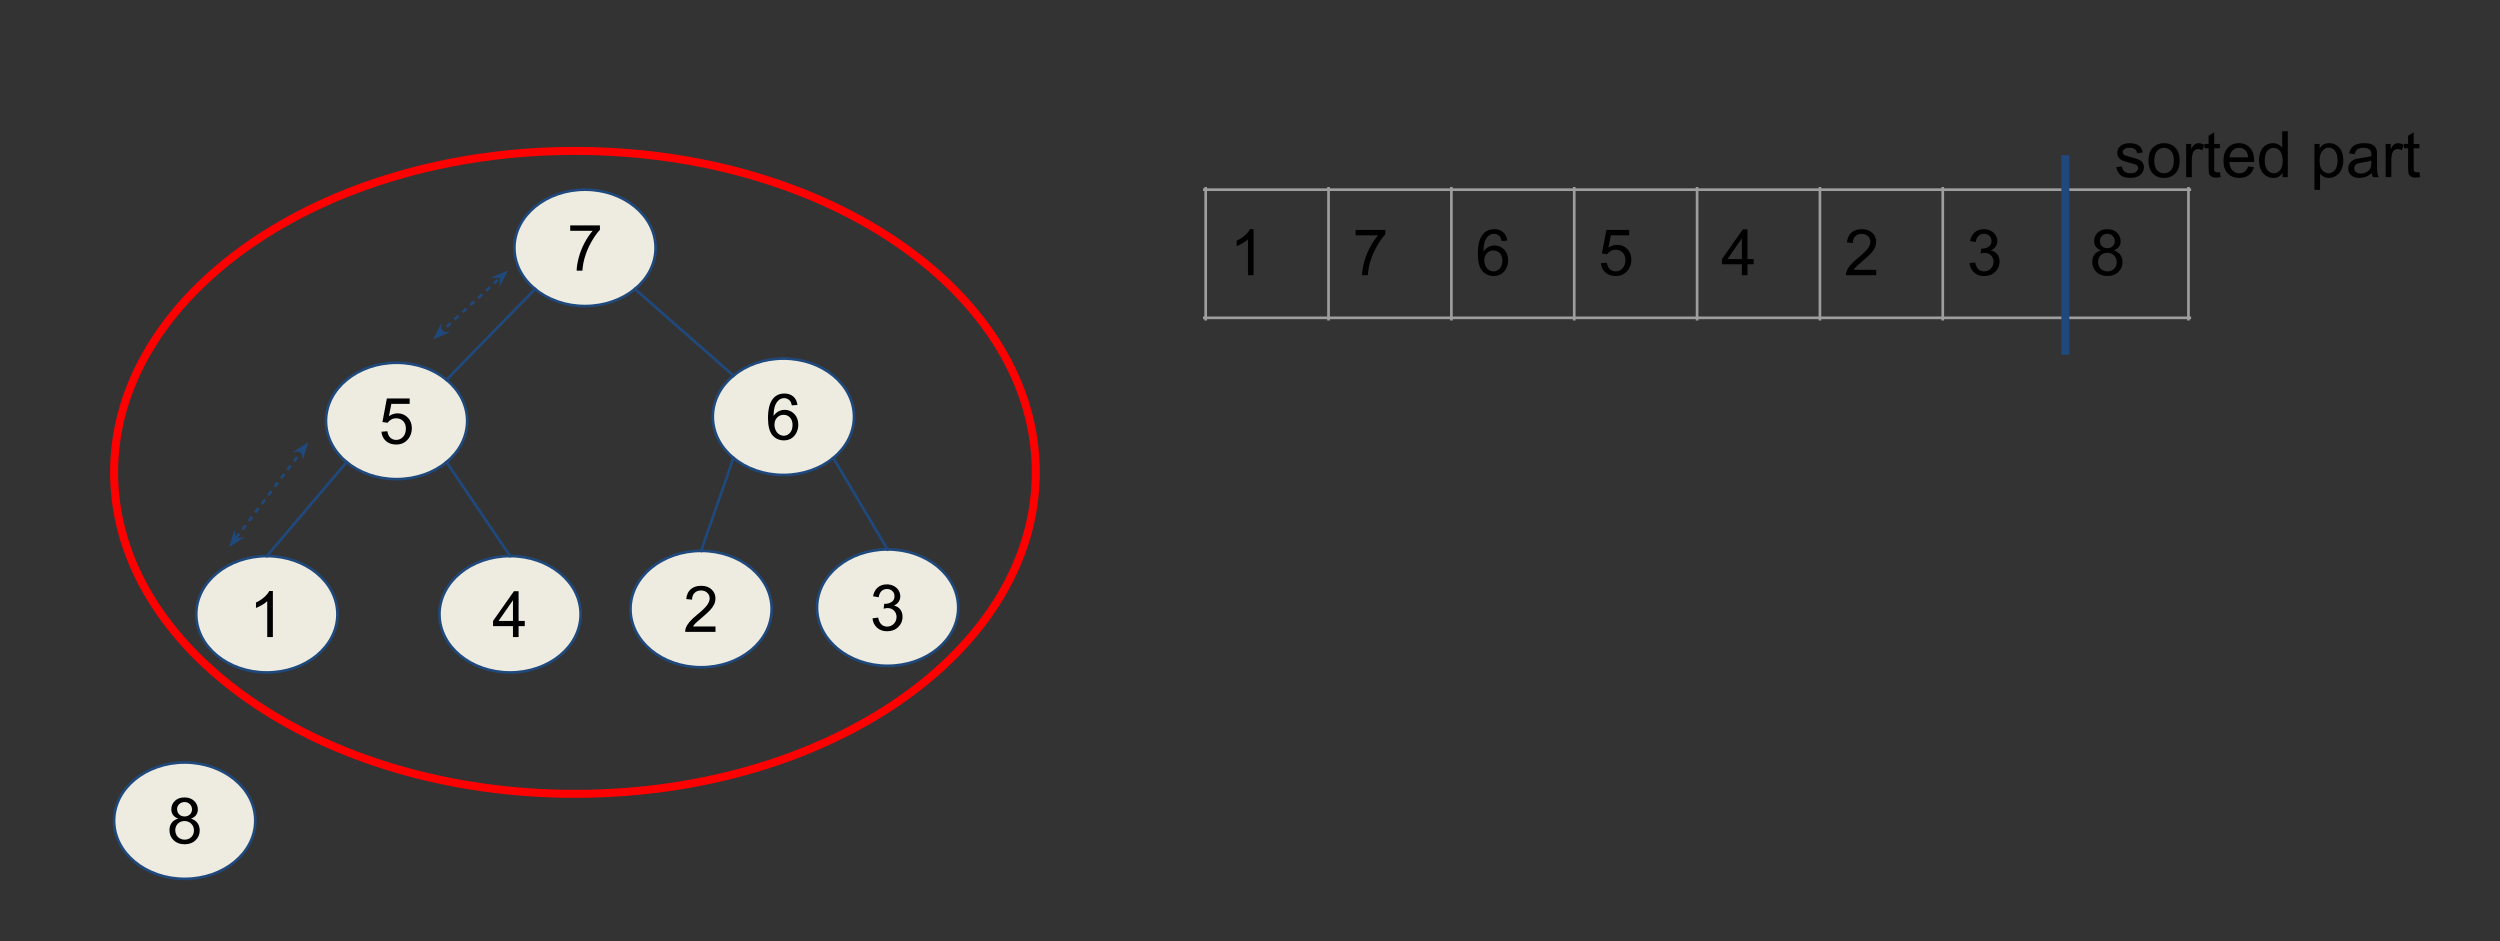 <svg version="1.1" viewBox="0.0 0.0 936.286 352.512" fill="none" stroke="none" stroke-linecap="square" stroke-miterlimit="10" xmlns:xlink="http://www.w3.org/1999/xlink" xmlns="http://www.w3.org/2000/svg"><rect x="0.0" y="0.0" width="936.286" height="352.512" fill="#333333" stroke="none"/><clipPath id="p.0"><path d="m0 0l936.286 0l0 352.512l-936.286 0l0 -352.512z" clip-rule="nonzero"/></clipPath><g clip-path="url(#p.0)"><path fill="#000000" fill-opacity="0.0" d="m0 0l936.286 0l0 352.512l-936.286 0z" fill-rule="evenodd"/><path fill="#000000" fill-opacity="0.0" d="m42.728 176.913l0 0c0 -66.492 77.275 -120.394 172.598 -120.394l0 0c95.323 0 172.598 53.902 172.598 120.394l0 0c0 66.492 -77.275 120.394 -172.598 120.394l0 0c-95.323 0 -172.598 -53.902 -172.598 -120.394z" fill-rule="evenodd"/><path stroke="#ff0000" stroke-width="3.0" stroke-linejoin="round" stroke-linecap="butt" d="m42.728 176.913l0 0c0 -66.492 77.275 -120.394 172.598 -120.394l0 0c95.323 0 172.598 53.902 172.598 120.394l0 0c0 66.492 -77.275 120.394 -172.598 120.394l0 0c-95.323 0 -172.598 -53.902 -172.598 -120.394z" fill-rule="evenodd"/><path fill="#eeece1" d="m192.647 92.831l0 0c0 -12.037 11.838 -21.795 26.441 -21.795l0 0c14.603 0 26.441 9.758 26.441 21.795l0 0c0 12.037 -11.838 21.795 -26.441 21.795l0 0c-14.603 0 -26.441 -9.758 -26.441 -21.795z" fill-rule="evenodd"/><path stroke="#1f497d" stroke-width="1.0" stroke-linejoin="round" stroke-linecap="butt" d="m192.647 92.831l0 0c0 -12.037 11.838 -21.795 26.441 -21.795l0 0c14.603 0 26.441 9.758 26.441 21.795l0 0c0 12.037 -11.838 21.795 -26.441 21.795l0 0c-14.603 0 -26.441 -9.758 -26.441 -21.795z" fill-rule="evenodd"/><path fill="#000000" d="m213.555 86.433l0 -2.016l11.125 0l0 1.641q-1.641 1.734 -3.266 4.641q-1.609 2.891 -2.484 5.953q-0.625 2.156 -0.812 4.719l-2.156 0q0.031 -2.031 0.781 -4.891q0.766 -2.875 2.188 -5.547q1.438 -2.672 3.031 -4.5l-8.406 0z" fill-rule="nonzero"/><path fill="#eeece1" d="m122.085 157.652l0 0c0 -12.037 11.838 -21.795 26.441 -21.795l0 0c14.603 0 26.441 9.758 26.441 21.795l0 0c0 12.037 -11.838 21.795 -26.441 21.795l0 0c-14.603 0 -26.441 -9.758 -26.441 -21.795z" fill-rule="evenodd"/><path stroke="#1f497d" stroke-width="1.0" stroke-linejoin="round" stroke-linecap="butt" d="m122.085 157.652l0 0c0 -12.037 11.838 -21.795 26.441 -21.795l0 0c14.603 0 26.441 9.758 26.441 21.795l0 0c0 12.037 -11.838 21.795 -26.441 21.795l0 0c-14.603 0 -26.441 -9.758 -26.441 -21.795z" fill-rule="evenodd"/><path fill="#000000" d="m142.852 161.692l2.219 -0.188q0.234 1.609 1.125 2.438q0.906 0.812 2.172 0.812q1.531 0 2.578 -1.141q1.062 -1.156 1.062 -3.062q0 -1.797 -1.016 -2.844q-1.016 -1.047 -2.656 -1.047q-1.016 0 -1.844 0.469q-0.812 0.453 -1.281 1.203l-1.984 -0.266l1.656 -8.828l8.547 0l0 2.016l-6.859 0l-0.922 4.625q1.547 -1.078 3.25 -1.078q2.25 0 3.797 1.562q1.547 1.547 1.547 4.0q0 2.328 -1.359 4.031q-1.656 2.094 -4.516 2.094q-2.344 0 -3.828 -1.312q-1.484 -1.312 -1.688 -3.484z" fill-rule="nonzero"/><path fill="#eeece1" d="m266.957 156.088l0 0c0 -12.037 11.838 -21.795 26.441 -21.795l0 0c14.603 0 26.441 9.758 26.441 21.795l0 0c0 12.037 -11.838 21.795 -26.441 21.795l0 0c-14.603 0 -26.441 -9.758 -26.441 -21.795z" fill-rule="evenodd"/><path stroke="#1f497d" stroke-width="1.0" stroke-linejoin="round" stroke-linecap="butt" d="m266.957 156.088l0 0c0 -12.037 11.838 -21.795 26.441 -21.795l0 0c14.603 0 26.441 9.758 26.441 21.795l0 0c0 12.037 -11.838 21.795 -26.441 21.795l0 0c-14.603 0 -26.441 -9.758 -26.441 -21.795z" fill-rule="evenodd"/><path fill="#000000" d="m298.661 151.659l-2.094 0.156q-0.281 -1.234 -0.797 -1.797q-0.859 -0.906 -2.109 -0.906q-1.0 0 -1.766 0.562q-1.0 0.719 -1.578 2.125q-0.562 1.391 -0.594 3.969q0.766 -1.156 1.859 -1.719q1.109 -0.562 2.312 -0.562q2.109 0 3.594 1.547q1.484 1.547 1.484 4.016q0 1.609 -0.703 3.0q-0.688 1.391 -1.906 2.141q-1.219 0.734 -2.766 0.734q-2.641 0 -4.312 -1.938q-1.656 -1.953 -1.656 -6.406q0 -4.969 1.844 -7.234q1.594 -1.969 4.312 -1.969q2.031 0 3.328 1.141q1.297 1.125 1.547 3.141zm-8.609 7.406q0 1.078 0.453 2.078q0.469 1.0 1.297 1.531q0.844 0.516 1.75 0.516q1.344 0 2.297 -1.078q0.969 -1.078 0.969 -2.938q0 -1.781 -0.953 -2.797q-0.953 -1.031 -2.391 -1.031q-1.422 0 -2.422 1.031q-1.0 1.016 -1.0 2.688z" fill-rule="nonzero"/><path fill="#eeece1" d="m73.49 230.054l0 0c0 -12.037 11.838 -21.795 26.441 -21.795l0 0c14.603 0 26.441 9.758 26.441 21.795l0 0c0 12.037 -11.838 21.795 -26.441 21.795l0 0c-14.603 0 -26.441 -9.758 -26.441 -21.795z" fill-rule="evenodd"/><path stroke="#1f497d" stroke-width="1.0" stroke-linejoin="round" stroke-linecap="butt" d="m73.49 230.054l0 0c0 -12.037 11.838 -21.795 26.441 -21.795l0 0c14.603 0 26.441 9.758 26.441 21.795l0 0c0 12.037 -11.838 21.795 -26.441 21.795l0 0c-14.603 0 -26.441 -9.758 -26.441 -21.795z" fill-rule="evenodd"/><path fill="#000000" d="m102.194 238.594l-2.109 0l0 -13.438q-0.75 0.719 -2.0 1.453q-1.234 0.719 -2.219 1.078l0 -2.031q1.781 -0.828 3.094 -2.016q1.328 -1.188 1.875 -2.297l1.359 0l0 17.25z" fill-rule="nonzero"/><path fill="#eeece1" d="m164.579 230.054l0 0c0 -12.037 11.838 -21.795 26.441 -21.795l0 0c14.603 0 26.441 9.758 26.441 21.795l0 0c0 12.037 -11.838 21.795 -26.441 21.795l0 0c-14.603 0 -26.441 -9.758 -26.441 -21.795z" fill-rule="evenodd"/><path stroke="#1f497d" stroke-width="1.0" stroke-linejoin="round" stroke-linecap="butt" d="m164.579 230.054l0 0c0 -12.037 11.838 -21.795 26.441 -21.795l0 0c14.603 0 26.441 9.758 26.441 21.795l0 0c0 12.037 -11.838 21.795 -26.441 21.795l0 0c-14.603 0 -26.441 -9.758 -26.441 -21.795z" fill-rule="evenodd"/><path fill="#000000" d="m192.111 238.594l0 -4.109l-7.453 0l0 -1.938l7.828 -11.141l1.734 0l0 11.141l2.312 0l0 1.938l-2.312 0l0 4.109l-2.109 0zm0 -6.047l0 -7.75l-5.391 7.75l5.391 0z" fill-rule="nonzero"/><path fill="#eeece1" d="m236.122 228.104l0 0c0 -12.037 11.838 -21.795 26.441 -21.795l0 0c14.603 0 26.441 9.758 26.441 21.795l0 0c0 12.037 -11.838 21.795 -26.441 21.795l0 0c-14.603 0 -26.441 -9.758 -26.441 -21.795z" fill-rule="evenodd"/><path stroke="#1f497d" stroke-width="1.0" stroke-linejoin="round" stroke-linecap="butt" d="m236.122 228.104l0 0c0 -12.037 11.838 -21.795 26.441 -21.795l0 0c14.603 0 26.441 9.758 26.441 21.795l0 0c0 12.037 -11.838 21.795 -26.441 21.795l0 0c-14.603 0 -26.441 -9.758 -26.441 -21.795z" fill-rule="evenodd"/><path fill="#000000" d="m267.967 234.612l0 2.031l-11.344 0q-0.031 -0.766 0.234 -1.469q0.438 -1.156 1.391 -2.281q0.953 -1.125 2.766 -2.609q2.797 -2.297 3.781 -3.625q0.984 -1.344 0.984 -2.547q0 -1.25 -0.906 -2.109q-0.891 -0.859 -2.328 -0.859q-1.516 0 -2.438 0.922q-0.906 0.906 -0.922 2.516l-2.172 -0.219q0.219 -2.422 1.672 -3.688q1.453 -1.281 3.906 -1.281q2.469 0 3.906 1.375q1.453 1.359 1.453 3.391q0 1.031 -0.422 2.031q-0.422 1.0 -1.406 2.109q-0.969 1.094 -3.25 3.016q-1.891 1.594 -2.438 2.156q-0.531 0.562 -0.891 1.141l8.422 0z" fill-rule="nonzero"/><path fill="#eeece1" d="m42.728 307.358l0 0c0 -12.037 11.838 -21.795 26.441 -21.795l0 0c14.603 0 26.441 9.758 26.441 21.795l0 0c0 12.037 -11.838 21.795 -26.441 21.795l0 0c-14.603 0 -26.441 -9.758 -26.441 -21.795z" fill-rule="evenodd"/><path stroke="#1f497d" stroke-width="1.0" stroke-linejoin="round" stroke-linecap="butt" d="m42.728 307.358l0 0c0 -12.037 11.838 -21.795 26.441 -21.795l0 0c14.603 0 26.441 9.758 26.441 21.795l0 0c0 12.037 -11.838 21.795 -26.441 21.795l0 0c-14.603 0 -26.441 -9.758 -26.441 -21.795z" fill-rule="evenodd"/><path fill="#000000" d="m66.745 306.586q-1.312 -0.484 -1.953 -1.375q-0.625 -0.891 -0.625 -2.141q0 -1.875 1.344 -3.141q1.344 -1.281 3.578 -1.281q2.25 0 3.625 1.312q1.375 1.297 1.375 3.172q0 1.203 -0.625 2.094q-0.625 0.875 -1.906 1.359q1.578 0.516 2.406 1.672q0.828 1.141 0.828 2.734q0 2.203 -1.562 3.703q-1.562 1.5 -4.094 1.5q-2.547 0 -4.109 -1.5q-1.562 -1.516 -1.562 -3.766q0 -1.672 0.844 -2.797q0.859 -1.141 2.438 -1.547zm-0.422 -3.578q0 1.219 0.781 2.0q0.781 0.766 2.031 0.766q1.219 0 2.0 -0.766q0.781 -0.766 0.781 -1.891q0 -1.156 -0.812 -1.938q-0.797 -0.797 -1.984 -0.797q-1.203 0 -2.0 0.781q-0.797 0.766 -0.797 1.844zm-0.688 7.938q0 0.891 0.422 1.734q0.438 0.844 1.281 1.312q0.844 0.469 1.812 0.469q1.516 0 2.5 -0.969q0.984 -0.984 0.984 -2.484q0 -1.516 -1.016 -2.516q-1.016 -1.0 -2.531 -1.0q-1.5 0 -2.484 0.984q-0.969 0.984 -0.969 2.469z" fill-rule="nonzero"/><path fill="#eeece1" d="m305.983 227.564l0 0c0 -12.037 11.838 -21.795 26.441 -21.795l0 0c14.603 0 26.441 9.758 26.441 21.795l0 0c0 12.037 -11.838 21.795 -26.441 21.795l0 0c-14.603 0 -26.441 -9.758 -26.441 -21.795z" fill-rule="evenodd"/><path stroke="#1f497d" stroke-width="1.0" stroke-linejoin="round" stroke-linecap="butt" d="m305.983 227.564l0 0c0 -12.037 11.838 -21.795 26.441 -21.795l0 0c14.603 0 26.441 9.758 26.441 21.795l0 0c0 12.037 -11.838 21.795 -26.441 21.795l0 0c-14.603 0 -26.441 -9.758 -26.441 -21.795z" fill-rule="evenodd"/><path fill="#000000" d="m326.766 231.573l2.109 -0.281q0.359 1.781 1.234 2.578q0.875 0.797 2.125 0.797q1.484 0 2.5 -1.031q1.031 -1.031 1.031 -2.562q0 -1.453 -0.953 -2.391q-0.938 -0.953 -2.406 -0.953q-0.594 0 -1.484 0.234l0.234 -1.844q0.203 0.016 0.344 0.016q1.344 0 2.422 -0.703q1.078 -0.703 1.078 -2.156q0 -1.172 -0.797 -1.922q-0.781 -0.766 -2.016 -0.766q-1.234 0 -2.062 0.781q-0.812 0.766 -1.047 2.312l-2.109 -0.375q0.391 -2.125 1.75 -3.281q1.375 -1.172 3.422 -1.172q1.406 0 2.578 0.609q1.188 0.594 1.812 1.641q0.641 1.047 0.641 2.219q0 1.109 -0.609 2.031q-0.594 0.906 -1.766 1.438q1.531 0.359 2.375 1.469q0.844 1.109 0.844 2.766q0 2.25 -1.641 3.828q-1.641 1.562 -4.156 1.562q-2.266 0 -3.766 -1.344q-1.484 -1.359 -1.688 -3.5z" fill-rule="nonzero"/><path fill="#000000" fill-opacity="0.0" d="m200.391 108.242l-33.165 33.984" fill-rule="evenodd"/><path stroke="#1f497d" stroke-width="1.0" stroke-linejoin="round" stroke-linecap="butt" d="m200.391 108.242l-33.165 33.984" fill-rule="evenodd"/><path fill="#000000" fill-opacity="0.0" d="m237.785 108.242l36.913 32.441" fill-rule="evenodd"/><path stroke="#1f497d" stroke-width="1.0" stroke-linejoin="round" stroke-linecap="butt" d="m237.785 108.242l36.913 32.441" fill-rule="evenodd"/><path fill="#000000" fill-opacity="0.0" d="m129.83 173.064l-29.89 35.181" fill-rule="evenodd"/><path stroke="#1f497d" stroke-width="1.0" stroke-linejoin="round" stroke-linecap="butt" d="m129.83 173.064l-29.89 35.181" fill-rule="evenodd"/><path fill="#000000" fill-opacity="0.0" d="m167.223 173.064l23.811 35.181" fill-rule="evenodd"/><path stroke="#1f497d" stroke-width="1.0" stroke-linejoin="round" stroke-linecap="butt" d="m167.223 173.064l23.811 35.181" fill-rule="evenodd"/><path fill="#000000" fill-opacity="0.0" d="m312.094 171.5l20.315 34.268" fill-rule="evenodd"/><path stroke="#1f497d" stroke-width="1.0" stroke-linejoin="round" stroke-linecap="butt" d="m312.094 171.5l20.315 34.268" fill-rule="evenodd"/><path fill="#000000" fill-opacity="0.0" d="m274.701 171.5l-12.126 34.803" fill-rule="evenodd"/><path stroke="#1f497d" stroke-width="1.0" stroke-linejoin="round" stroke-linecap="butt" d="m274.701 171.5l-12.126 34.803" fill-rule="evenodd"/><path stroke="#9e9e9e" stroke-width="1.0" stroke-linecap="butt" d="m451.55 70.538l0 48.992" fill-rule="nonzero"/><path stroke="#9e9e9e" stroke-width="1.0" stroke-linecap="butt" d="m497.558 70.538l0 48.992" fill-rule="nonzero"/><path stroke="#9e9e9e" stroke-width="1.0" stroke-linecap="butt" d="m543.566 70.538l0 48.992" fill-rule="nonzero"/><path stroke="#9e9e9e" stroke-width="1.0" stroke-linecap="butt" d="m589.573 70.538l0 48.992" fill-rule="nonzero"/><path stroke="#9e9e9e" stroke-width="1.0" stroke-linecap="butt" d="m635.581 70.538l0 48.992" fill-rule="nonzero"/><path stroke="#9e9e9e" stroke-width="1.0" stroke-linecap="butt" d="m681.589 70.538l0 48.992" fill-rule="nonzero"/><path stroke="#9e9e9e" stroke-width="1.0" stroke-linecap="butt" d="m727.597 70.538l0 48.992" fill-rule="nonzero"/><path stroke="#9e9e9e" stroke-width="1.0" stroke-linecap="butt" d="m773.605 70.538l0 48.992" fill-rule="nonzero"/><path stroke="#9e9e9e" stroke-width="1.0" stroke-linecap="butt" d="m819.613 70.538l0 48.992" fill-rule="nonzero"/><path stroke="#9e9e9e" stroke-width="1.0" stroke-linecap="butt" d="m451.051 71.037l369.06 0" fill-rule="nonzero"/><path stroke="#9e9e9e" stroke-width="1.0" stroke-linecap="butt" d="m451.051 119.031l369.06 0" fill-rule="nonzero"/><path fill="#000000" d="m469.487 103.077l-2.109 0l0 -13.438q-0.75 0.719 -2.0 1.453q-1.234 0.719 -2.219 1.078l0 -2.031q1.781 -0.828 3.094 -2.016q1.328 -1.188 1.875 -2.297l1.359 0l0 17.25z" fill-rule="nonzero"/><path fill="#000000" d="m507.698 88.139l0 -2.016l11.125 0l0 1.641q-1.641 1.734 -3.266 4.641q-1.609 2.891 -2.484 5.953q-0.625 2.156 -0.812 4.719l-2.156 0q0.031 -2.031 0.781 -4.891q0.766 -2.875 2.188 -5.547q1.438 -2.672 3.031 -4.5l-8.406 0z" fill-rule="nonzero"/><path fill="#000000" d="m564.503 90.108l-2.094 0.156q-0.281 -1.234 -0.797 -1.797q-0.859 -0.906 -2.109 -0.906q-1.0 0 -1.766 0.562q-1.0 0.719 -1.578 2.125q-0.562 1.391 -0.594 3.969q0.766 -1.156 1.859 -1.719q1.109 -0.562 2.312 -0.562q2.109 0 3.594 1.547q1.484 1.547 1.484 4.016q0 1.609 -0.703 3.0q-0.688 1.391 -1.906 2.141q-1.219 0.734 -2.766 0.734q-2.641 0 -4.312 -1.938q-1.656 -1.953 -1.656 -6.406q0 -4.969 1.844 -7.234q1.594 -1.969 4.312 -1.969q2.031 0 3.328 1.141q1.297 1.125 1.547 3.141zm-8.609 7.406q0 1.078 0.453 2.078q0.469 1.0 1.297 1.531q0.844 0.516 1.75 0.516q1.344 0 2.297 -1.078q0.969 -1.078 0.969 -2.938q0 -1.781 -0.953 -2.797q-0.953 -1.031 -2.391 -1.031q-1.422 0 -2.422 1.031q-1.0 1.016 -1.0 2.688z" fill-rule="nonzero"/><path fill="#000000" d="m599.573 98.577l2.219 -0.188q0.234 1.609 1.125 2.438q0.906 0.812 2.172 0.812q1.531 0 2.578 -1.141q1.062 -1.156 1.062 -3.062q0 -1.797 -1.016 -2.844q-1.016 -1.047 -2.656 -1.047q-1.016 0 -1.844 0.469q-0.812 0.453 -1.281 1.203l-1.984 -0.266l1.656 -8.828l8.547 0l0 2.016l-6.859 0l-0.922 4.625q1.547 -1.078 3.25 -1.078q2.25 0 3.797 1.562q1.547 1.547 1.547 4.0q0 2.328 -1.359 4.031q-1.656 2.094 -4.516 2.094q-2.344 0 -3.828 -1.312q-1.484 -1.312 -1.688 -3.484z" fill-rule="nonzero"/><path fill="#000000" d="m652.347 103.077l0 -4.109l-7.453 0l0 -1.938l7.828 -11.141l1.734 0l0 11.141l2.312 0l0 1.938l-2.312 0l0 4.109l-2.109 0zm0 -6.047l0 -7.75l-5.391 7.75l5.391 0z" fill-rule="nonzero"/><path fill="#000000" d="m702.667 101.045l0 2.031l-11.344 0q-0.031 -0.766 0.234 -1.469q0.438 -1.156 1.391 -2.281q0.953 -1.125 2.766 -2.609q2.797 -2.297 3.781 -3.625q0.984 -1.344 0.984 -2.547q0 -1.25 -0.906 -2.109q-0.891 -0.859 -2.328 -0.859q-1.516 0 -2.438 0.922q-0.906 0.906 -0.922 2.516l-2.172 -0.219q0.219 -2.422 1.672 -3.688q1.453 -1.281 3.906 -1.281q2.469 0 3.906 1.375q1.453 1.359 1.453 3.391q0 1.031 -0.422 2.031q-0.422 1.0 -1.406 2.109q-0.969 1.094 -3.25 3.016q-1.891 1.594 -2.438 2.156q-0.531 0.562 -0.891 1.141l8.422 0z" fill-rule="nonzero"/><path fill="#000000" d="m737.613 98.545l2.109 -0.281q0.359 1.781 1.234 2.578q0.875 0.797 2.125 0.797q1.484 0 2.5 -1.031q1.031 -1.031 1.031 -2.562q0 -1.453 -0.953 -2.391q-0.938 -0.953 -2.406 -0.953q-0.594 0 -1.484 0.234l0.234 -1.844q0.203 0.016 0.344 0.016q1.344 0 2.422 -0.703q1.078 -0.703 1.078 -2.156q0 -1.172 -0.797 -1.922q-0.781 -0.766 -2.016 -0.766q-1.234 0 -2.062 0.781q-0.812 0.766 -1.047 2.312l-2.109 -0.375q0.391 -2.125 1.75 -3.281q1.375 -1.172 3.422 -1.172q1.406 0 2.578 0.609q1.188 0.594 1.812 1.641q0.641 1.047 0.641 2.219q0 1.109 -0.609 2.031q-0.594 0.906 -1.766 1.438q1.531 0.359 2.375 1.469q0.844 1.109 0.844 2.766q0 2.25 -1.641 3.828q-1.641 1.562 -4.156 1.562q-2.266 0 -3.766 -1.344q-1.484 -1.359 -1.688 -3.5z" fill-rule="nonzero"/><path fill="#000000" d="m786.855 93.764q-1.312 -0.484 -1.953 -1.375q-0.625 -0.891 -0.625 -2.141q0 -1.875 1.344 -3.141q1.344 -1.281 3.578 -1.281q2.25 0 3.625 1.312q1.375 1.297 1.375 3.172q0 1.203 -0.625 2.094q-0.625 0.875 -1.906 1.359q1.578 0.516 2.406 1.672q0.828 1.141 0.828 2.734q0 2.203 -1.562 3.703q-1.562 1.5 -4.094 1.5q-2.547 0 -4.109 -1.5q-1.562 -1.516 -1.562 -3.766q0 -1.672 0.844 -2.797q0.859 -1.141 2.438 -1.547zm-0.422 -3.578q0 1.219 0.781 2.0q0.781 0.766 2.031 0.766q1.219 0 2.0 -0.766q0.781 -0.766 0.781 -1.891q0 -1.156 -0.812 -1.938q-0.797 -0.797 -1.984 -0.797q-1.203 0 -2.0 0.781q-0.797 0.766 -0.797 1.844zm-0.688 7.938q0 0.891 0.422 1.734q0.438 0.844 1.281 1.312q0.844 0.469 1.812 0.469q1.516 0 2.5 -0.969q0.984 -0.984 0.984 -2.484q0 -1.516 -1.016 -2.516q-1.016 -1.0 -2.531 -1.0q-1.5 0 -2.484 0.984q-0.969 0.984 -0.969 2.469z" fill-rule="nonzero"/><path fill="#000000" fill-opacity="0.0" d="m773.497 59.635l0 71.685" fill-rule="evenodd"/><path stroke="#1f497d" stroke-width="3.0" stroke-linejoin="round" stroke-linecap="butt" d="m773.497 59.635l0 71.685" fill-rule="evenodd"/><path fill="#000000" fill-opacity="0.0" d="m782.846 34.31l134.425 0l0 48.472l-134.425 0z" fill-rule="evenodd"/><path fill="#000000" d="m792.581 62.631l2.094 -0.328q0.172 1.25 0.969 1.922q0.812 0.672 2.25 0.672q1.453 0 2.156 -0.594q0.703 -0.594 0.703 -1.391q0 -0.719 -0.625 -1.125q-0.422 -0.281 -2.156 -0.719q-2.312 -0.578 -3.219 -1.0q-0.891 -0.438 -1.359 -1.188q-0.453 -0.766 -0.453 -1.672q0 -0.828 0.375 -1.531q0.391 -0.719 1.047 -1.188q0.484 -0.359 1.328 -0.609q0.859 -0.266 1.828 -0.266q1.469 0 2.578 0.422q1.109 0.422 1.625 1.156q0.531 0.719 0.734 1.922l-2.062 0.281q-0.141 -0.969 -0.812 -1.5q-0.672 -0.547 -1.906 -0.547q-1.453 0 -2.078 0.484q-0.625 0.484 -0.625 1.125q0 0.406 0.266 0.734q0.25 0.344 0.812 0.562q0.312 0.125 1.859 0.547q2.234 0.594 3.109 0.984q0.891 0.375 1.391 1.109q0.516 0.719 0.516 1.797q0 1.047 -0.625 1.984q-0.609 0.938 -1.766 1.453q-1.156 0.5 -2.625 0.5q-2.422 0 -3.703 -1.0q-1.266 -1.016 -1.625 -3zm12.062 -2.5q0 -3.469 1.922 -5.125q1.609 -1.391 3.922 -1.391q2.562 0 4.188 1.688q1.625 1.688 1.625 4.641q0 2.406 -0.719 3.781q-0.719 1.375 -2.094 2.141q-1.375 0.766 -3.0 0.766q-2.625 0 -4.234 -1.672q-1.609 -1.687 -1.609 -4.828zm2.172 0q0 2.391 1.031 3.578q1.047 1.187 2.641 1.187q1.562 0 2.609 -1.187q1.047 -1.203 1.047 -3.656q0 -2.312 -1.062 -3.5q-1.047 -1.188 -2.594 -1.188q-1.594 0 -2.641 1.188q-1.031 1.188 -1.031 3.578zm11.941 6.219l0 -12.453l1.891 0l0 1.891q0.734 -1.328 1.344 -1.75q0.625 -0.422 1.359 -0.422q1.062 0 2.172 0.688l-0.734 1.953q-0.766 -0.453 -1.547 -0.453q-0.688 0 -1.25 0.422q-0.547 0.406 -0.781 1.141q-0.344 1.125 -0.344 2.469l0 6.516l-2.109 0zm12.617 -1.891l0.312 1.859q-0.891 0.203 -1.594 0.203q-1.156 0 -1.797 -0.359q-0.625 -0.375 -0.891 -0.969q-0.25 -0.594 -0.25 -2.484l0 -7.172l-1.547 0l0 -1.641l1.547 0l0 -3.078l2.094 -1.266l0 4.344l2.125 0l0 1.641l-2.125 0l0 7.281q0 0.906 0.109 1.172q0.125 0.25 0.375 0.406q0.25 0.141 0.719 0.141q0.344 0 0.922 -0.078zm10.59 -2.125l2.172 0.281q-0.516 1.906 -1.906 2.969q-1.391 1.047 -3.562 1.047q-2.734 0 -4.344 -1.672q-1.594 -1.687 -1.594 -4.734q0 -3.141 1.609 -4.875q1.625 -1.734 4.203 -1.734q2.5 0 4.078 1.703q1.594 1.703 1.594 4.781q0 0.188 -0.016 0.562l-9.281 0q0.109 2.047 1.156 3.141q1.047 1.094 2.609 1.094q1.156 0 1.969 -0.609q0.828 -0.609 1.312 -1.953zm-6.938 -3.406l6.953 0q-0.141 -1.562 -0.797 -2.359q-1.0 -1.219 -2.609 -1.219q-1.453 0 -2.453 0.984q-0.984 0.969 -1.094 2.594zm19.832 7.422l0 -1.578q-1.188 1.859 -3.484 1.859q-1.484 0 -2.734 -0.812q-1.25 -0.828 -1.938 -2.297q-0.672 -1.469 -0.672 -3.391q0 -1.859 0.609 -3.375q0.625 -1.516 1.859 -2.328q1.25 -0.812 2.781 -0.812q1.125 0 2.0 0.484q0.891 0.469 1.438 1.234l0 -6.172l2.094 0l0 17.187l-1.953 0zm-6.672 -6.219q0 2.391 1.0 3.578q1.016 1.187 2.391 1.187q1.391 0 2.344 -1.125q0.969 -1.141 0.969 -3.453q0 -2.562 -0.984 -3.75q-0.984 -1.203 -2.422 -1.203q-1.406 0 -2.359 1.156q-0.938 1.141 -0.938 3.609zm18.609 10.984l0 -17.219l1.922 0l0 1.625q0.688 -0.953 1.531 -1.422q0.859 -0.484 2.078 -0.484q1.594 0 2.812 0.828q1.219 0.812 1.844 2.312q0.625 1.5 0.625 3.281q0 1.906 -0.688 3.438q-0.688 1.531 -2.0 2.344q-1.297 0.812 -2.734 0.812q-1.062 0 -1.906 -0.438q-0.828 -0.453 -1.375 -1.141l0 6.062l-2.109 0zm1.922 -10.922q0 2.406 0.969 3.562q0.969 1.141 2.359 1.141q1.406 0 2.406 -1.187q1.0 -1.188 1.0 -3.688q0 -2.375 -0.984 -3.562q-0.969 -1.188 -2.328 -1.188q-1.359 0 -2.391 1.266q-1.031 1.25 -1.031 3.656zm19.551 4.625q-1.172 0.984 -2.266 1.406q-1.078 0.406 -2.312 0.406q-2.047 0 -3.156 -1.0q-1.094 -1.0 -1.094 -2.562q0 -0.922 0.406 -1.672q0.422 -0.75 1.094 -1.203q0.672 -0.469 1.516 -0.703q0.625 -0.156 1.875 -0.312q2.562 -0.312 3.766 -0.734q0.016 -0.422 0.016 -0.547q0 -1.281 -0.609 -1.812q-0.797 -0.719 -2.391 -0.719q-1.5 0 -2.203 0.531q-0.703 0.516 -1.047 1.844l-2.062 -0.281q0.281 -1.328 0.922 -2.141q0.641 -0.812 1.859 -1.25q1.219 -0.453 2.828 -0.453q1.594 0 2.594 0.375q1.0 0.375 1.469 0.953q0.469 0.562 0.656 1.438q0.094 0.531 0.094 1.938l0 2.812q0 2.937 0.141 3.719q0.141 0.781 0.531 1.5l-2.203 0q-0.328 -0.656 -0.422 -1.531zm-0.172 -4.719q-1.156 0.469 -3.453 0.797q-1.297 0.188 -1.844 0.422q-0.531 0.234 -0.828 0.688q-0.281 0.453 -0.281 1.0q0 0.844 0.625 1.406q0.641 0.562 1.875 0.562q1.219 0 2.172 -0.531q0.953 -0.531 1.391 -1.453q0.344 -0.719 0.344 -2.109l0 -0.781zm5.379 6.25l0 -12.453l1.891 0l0 1.891q0.734 -1.328 1.344 -1.75q0.625 -0.422 1.359 -0.422q1.062 0 2.172 0.688l-0.734 1.953q-0.766 -0.453 -1.547 -0.453q-0.688 0 -1.25 0.422q-0.547 0.406 -0.781 1.141q-0.344 1.125 -0.344 2.469l0 6.516l-2.109 0zm12.617 -1.891l0.312 1.859q-0.891 0.203 -1.594 0.203q-1.156 0 -1.797 -0.359q-0.625 -0.375 -0.891 -0.969q-0.25 -0.594 -0.25 -2.484l0 -7.172l-1.547 0l0 -1.641l1.547 0l0 -3.078l2.094 -1.266l0 4.344l2.125 0l0 1.641l-2.125 0l0 7.281q0 0.906 0.109 1.172q0.125 0.25 0.375 0.406q0.25 0.141 0.719 0.141q0.344 0 0.922 -0.078z" fill-rule="nonzero"/><path fill="#000000" fill-opacity="0.0" d="m162.198 127.037l28.063 -25.701" fill-rule="evenodd"/><path stroke="#1f497d" stroke-width="1.0" stroke-linejoin="round" stroke-linecap="butt" stroke-dasharray="1.0,3.0" d="m164.726 124.722l23.008 -21.072" fill-rule="evenodd"/><path fill="#1f497d" stroke="#1f497d" stroke-width="1.0" stroke-linecap="butt" d="m164.726 124.722l0.07 -1.589l-1.519 2.916l3.038 -1.257z" fill-rule="evenodd"/><path fill="#1f497d" stroke="#1f497d" stroke-width="1.0" stroke-linecap="butt" d="m187.734 103.651l-0.07 1.589l1.519 -2.916l-3.038 1.257z" fill-rule="evenodd"/><path fill="#000000" fill-opacity="0.0" d="m115.445 165.609l-29.638 39.339" fill-rule="evenodd"/><path stroke="#1f497d" stroke-width="1.0" stroke-linejoin="round" stroke-linecap="butt" stroke-dasharray="1.0,3.0" d="m113.383 168.346l-25.513 33.864" fill-rule="evenodd"/><path fill="#1f497d" stroke="#1f497d" stroke-width="1.0" stroke-linecap="butt" d="m113.383 168.346l0.221 1.575l0.961 -3.144l-2.757 1.791z" fill-rule="evenodd"/><path fill="#1f497d" stroke="#1f497d" stroke-width="1.0" stroke-linecap="butt" d="m87.869 202.21l-0.221 -1.575l-0.961 3.144l2.757 -1.791z" fill-rule="evenodd"/></g></svg>